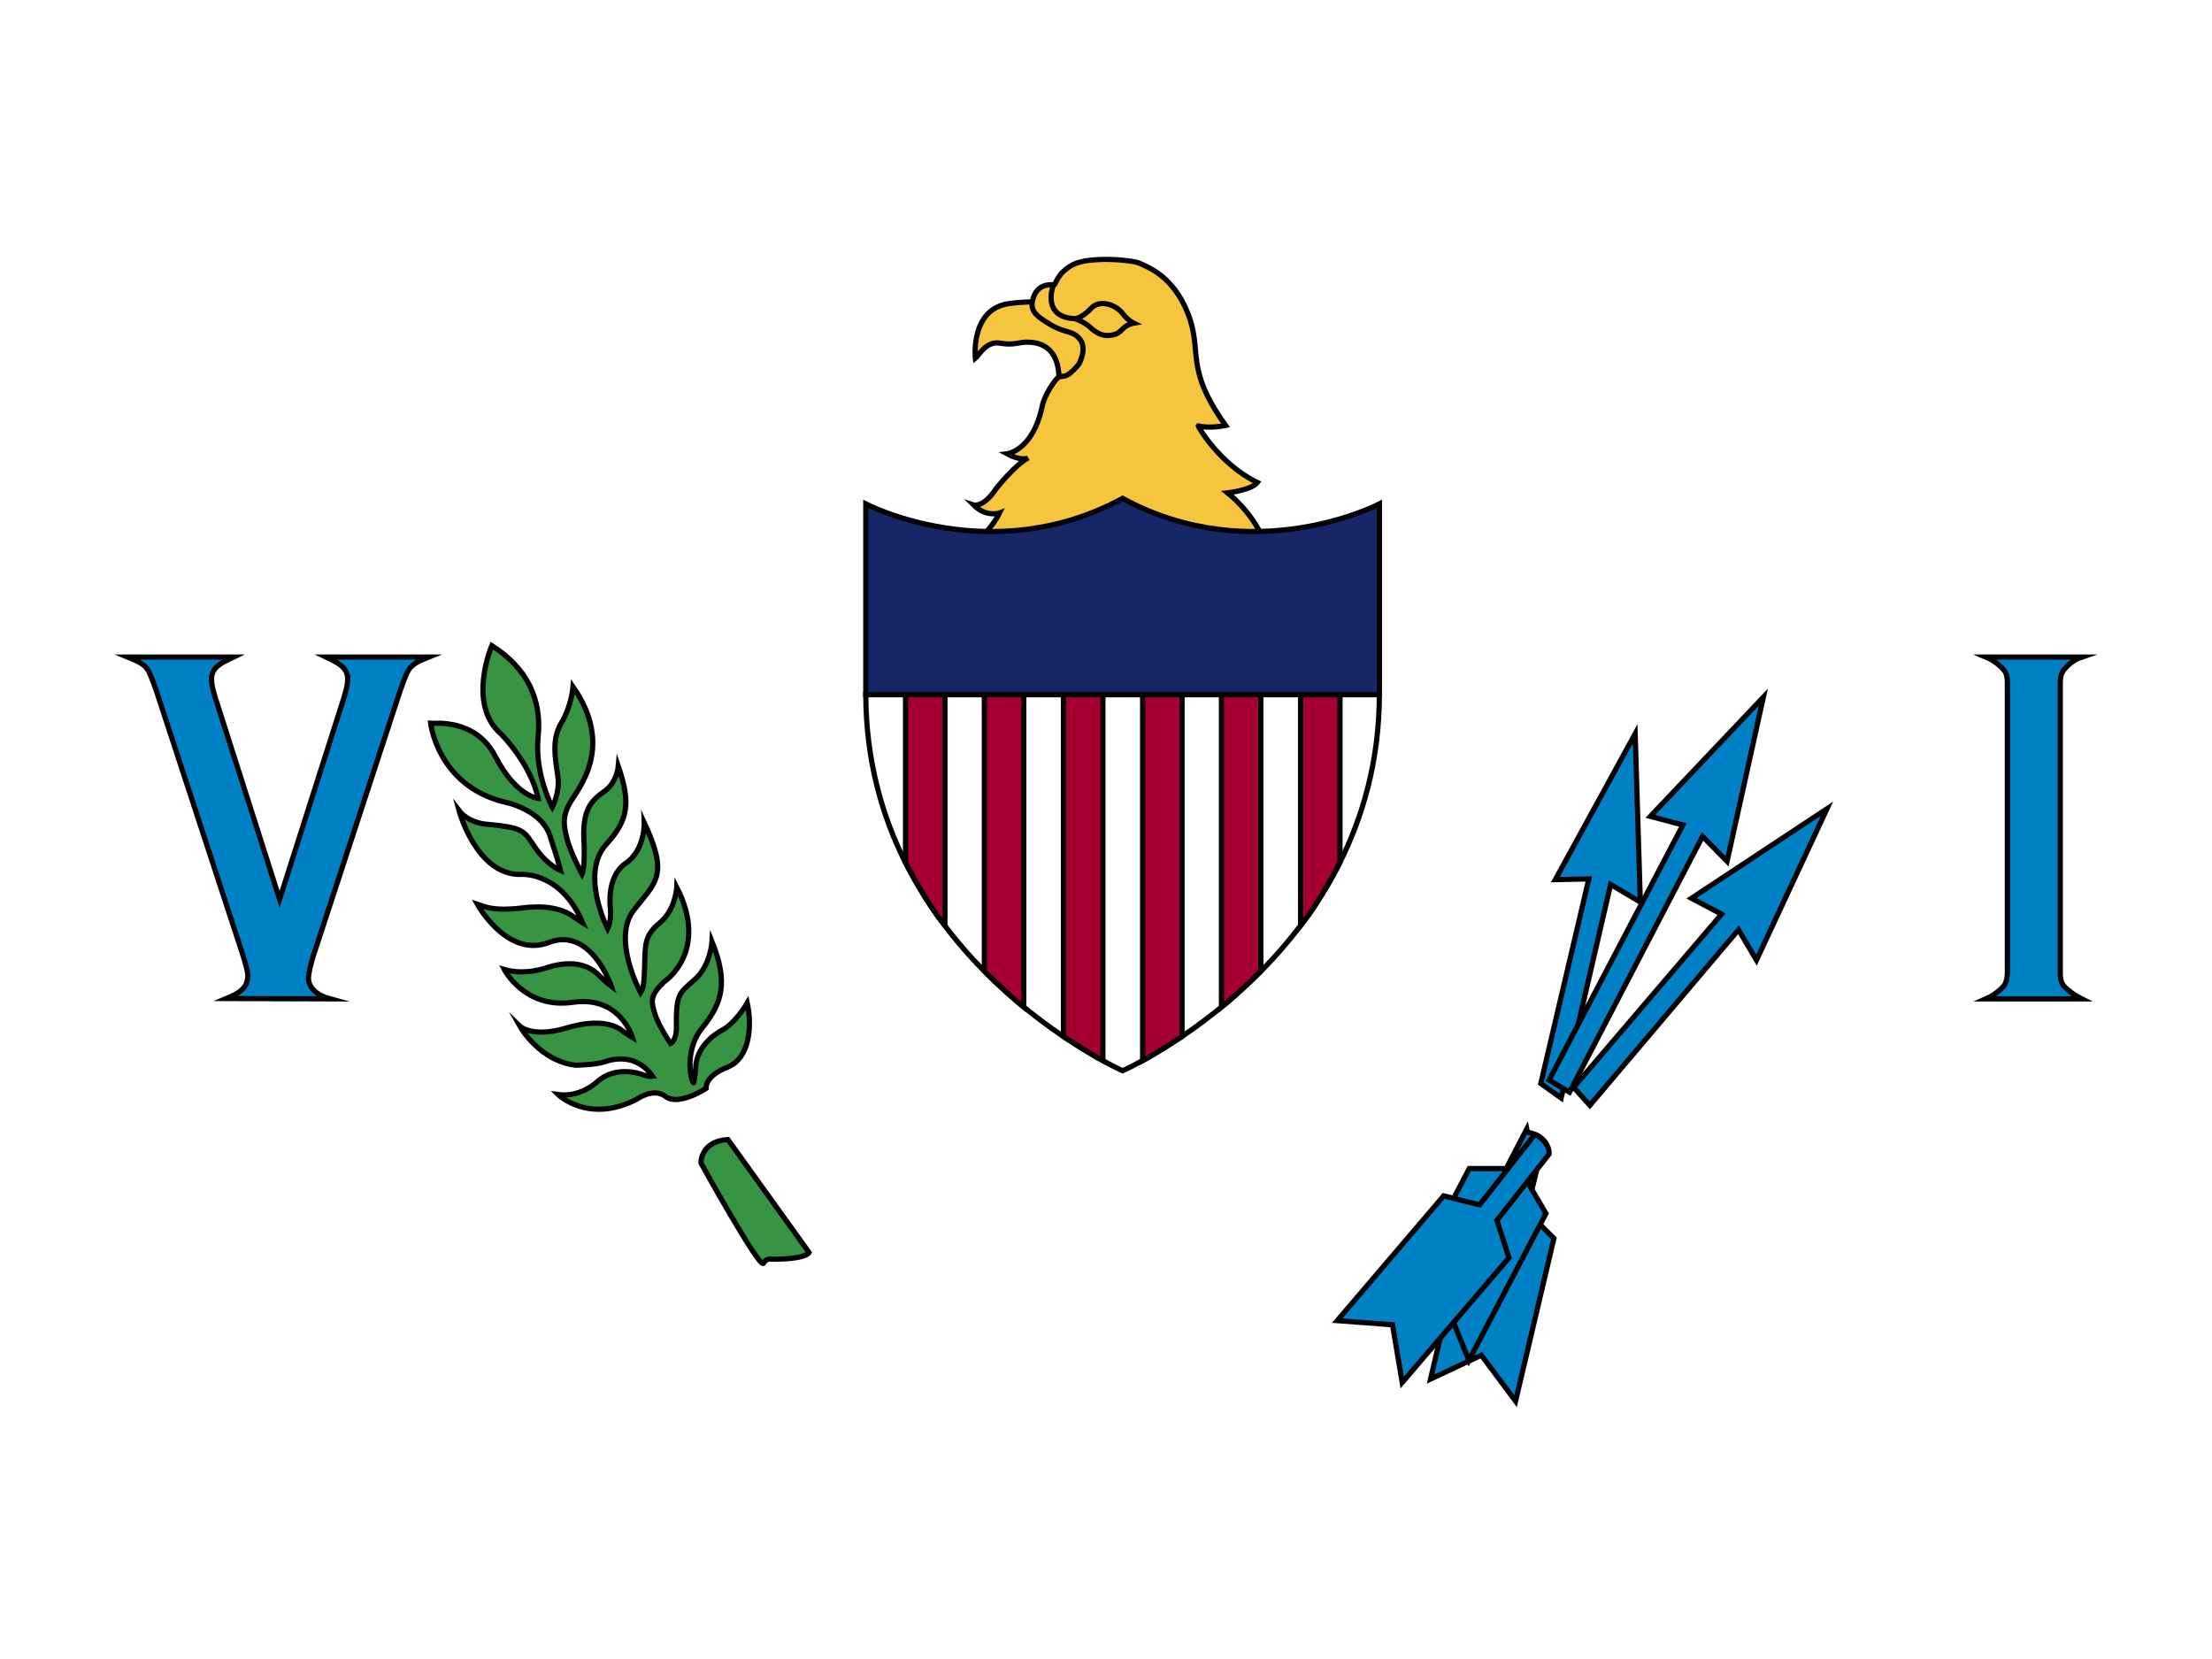 <?xml version="1.0" encoding="utf-8"?>
<!-- Generator: Adobe Illustrator 21.0.2, SVG Export Plug-In . SVG Version: 6.00 Build 0)  -->
<svg version="1.1" id="flag-icon-css-vi" xmlns="http://www.w3.org/2000/svg" xmlns:xlink="http://www.w3.org/1999/xlink" x="0px"
	 y="0px" viewBox="0 0 640 480" style="enable-background:new 0 0 640 480;" xml:space="preserve">
<style type="text/css">
	.st0{fill:#FFFFFF;}
	.st1{fill:#369443;stroke:#010002;stroke-width:1.506;stroke-miterlimit:10;}
	.st2{fill:#F4C53D;stroke:#010002;stroke-width:1.505;stroke-miterlimit:10;}
	.st3{fill:none;stroke:#010002;stroke-width:1.505;stroke-miterlimit:10;}
	.st4{fill:#0081C6;stroke:#010002;stroke-width:1.505;stroke-miterlimit:10;}
	.st5{fill:#0081C6;stroke:#010002;stroke-width:1.506;stroke-miterlimit:10;}
	.st6{fill:#FFFFFF;stroke:#010002;stroke-width:1.506;}
	.st7{fill:#A60032;stroke:#010002;stroke-width:1.505;}
	.st8{fill:#162667;stroke:#010002;stroke-width:1.506;stroke-miterlimit:10;}
</style>
<path class="st0" d="M0,0h640v480H0V0z"/>
<path class="st1" d="M204.3,314.9c0,0-0.5-3.5,6.1-6.1c6.7-2.6,7.2-12.2,5.8-18.6c0,0-3.5,6.1-7.7,8.1c0,0-6.9,3.6-7.2,10.4
	c0,0-0.1,2.5-0.6,4.5c-0.3,1.1-3.3-8.6,2.4-15.7c6-7.4,7.6-13.4,2.9-25.1c0,0-0.4,7.1-5.1,11.1c-4.7,4.1-5.3,4.4-5.2,14
	c0,0,0.1,3.4-1.7,4.4c0,0-3.6-5.3-4.6-8.8c-1-3.5-1.4-5,2.7-9c0,0,13.3-8.6,3.7-27.4c0,0-0.3,6.5-4.9,10.3c-4.6,3.8-4.2,6.4-4.4,13
	c-0.2,6.6-0.7,6.2-1.2,7.1c0,0-8.4-15.5-1.9-23.8c6.5-8.3,10.1-10,3-25.3c0,0,0.3,7.9-5.4,11.8c-5.7,3.9-4.4,13-4.4,13
	s0.4,3.4-0.8,5.9c0,0-8.1-15.9-0.4-24.4c6.6-7.2,7-12.3,3.5-22.6c0,0-0.4,4.8-4.1,7.3c-3.6,2.6-6.5,5.1-5.8,15c0,0,0.3,6.9-0.6,8.9
	c0,0-3.4-6.3-4.4-10.4c-1-4.1-1.3-6.6,1.2-10.7c2.5-4.1,12.5-16,0.6-33.1c0,0-0.4,5.5-3.4,10.5c-3,5-1.6,10.9-1,15.4
	c0.7,4.5-1.6,8.9-1.6,8.9s-5.2-9.5-4.1-20.4c1.1-10.9-3.3-19.9-13.4-26.3c0,0-7.3,17,2.7,25.6c0,0,8.5,8.4,10.7,18.6
	c0,0-6.4-0.6-12.3-12c-5.8-11.4-18-9.6-18.8-9.7c0,0,2,17.6,20.7,22.6c0,0,11.9,2,14.1,10.8c0,0,2,6,2.8,9.2c0,0-3.8-1.5-7.3-6.6
	c-3.5-5.1-3-5.8-14.8-6.9c0,0-4.7-0.5-7.3-3.9c0,0,5,18.6,17.7,18.5c0,0,11.6-1.2,18.1,14c0,0-1.3-0.8-3-2c-1.7-1.2-6-3.4-14.5-2.3
	c-8.5,1-10.9-0.4-13-1.1c0,0,8.6,15.7,20.7,11.1c12.1-4.7,18,12.4,18.1,12.7c0,0-1.6-1.2-3.8-3.4c-2.1-2.1-6.6-4.7-15-2
	c0,0-6.1,2.3-12.2,0.5c0,0,5.9,11.5,19.8,9.5c13.8-2,17.3,10.2,17.3,10.2s-1.9-1.1-3.1-2.1c-1.3-1-5.9-3.7-15.9-0.7
	c-10,3-13.6-0.5-13.6-0.5s5.6,10.1,16.2,11.3c0,0,5.9-0.1,8.4-1c2.5-0.9,9.2-2.4,13.8,4.2c0,0-1.3,0.2-3.2-0.6c0,0-7.1-2.6-12.5,1.9
	c0,0-4.8,4.9-11.6,4c0,0,8.8,8.6,22.8,1.3c0,0,4.7-3.4,8.2-0.8C196.3,320.2,204.3,314.9,204.3,314.9L204.3,314.9z"/>
<g>
	<path class="st2" d="M282.2,103.7c0,0-1.6-14.5,10-15.9c12.1-1.5,18.1,1.1,18.1,1.1l5.4,10.7l-1.9,7.2l-7.5,3.4
		c0,0,1.3-11-8.8-11.2c-2.6-0.1-4.1,1-8.1,0.3C285.3,98.5,283.1,103,282.2,103.7L282.2,103.7z"/>
	<path class="st2" d="M363.8,139.6c-1.7,2.2-8.6,3-8.6,3s7.1,5.5,10.2,13.3c3.1,7.8-82.4,0.1-82.4,0.1s3.7-2.6,6.2-7.6
		c0,0-3.8,1.4-7.5-2.3c0,0,2.8,0.9,6.5-4.7c0,0,5.5-7,9.3-8.9c0,0-1.8,1.1-6.1-1.2c0,0,7.4-0.9,10.1-13.6c0,0,0.4-2.8,3.3-6.9
		c2.8-4.1,2.2,0.8,7.4-5.5c0,0,2.4-4.4,0.3-7.1c-2.1-2.7-4.3-1.7-8.6-4.3c-4.3-2.6-6.3-4.1-4.8-8.1c1.5-4,5.3-3.4,5.9-3.4
		c0.5,0,0.8-3.5,5.6-5.9s17.3-1.3,19.2-0.3c1.9,1,9.5,3.3,13.9,14.5c4.4,11.2-1.2,15.4,10.9,32.4c0,0-4.8,1-7.9,0.1
		C346.5,123.2,352.8,134.3,363.8,139.6L363.8,139.6z"/>
	<path class="st3" d="M310.9,92.2c-9.8-0.5-6.1-9.8-6.1-9.8"/>
	<path class="st2" d="M328,93.5c0,0-1.7-0.8-3.2-2.8c-2.1-2.7-6.7-4.1-9.1-1.5c0,0-2.5,2.8-4.7,3c0,0,2.5,0.8,4.3,2.4
		c1.7,1.6,3.6,2.8,6.1,2.4c2.6-0.3,3-1.7,4.2-2.5C326.8,93.7,328,93.5,328,93.5L328,93.5z"/>
</g>
<path class="st1" d="M202.8,336.5c0,0-0.2-6.3,7.8-6.8l23.5,32.7c0,0-0.9,2.1-11.5,1.9c0,0-1.1,0-1.7,1.2
	C219.9,367.4,202.8,336.5,202.8,336.5L202.8,336.5z"/>
<path class="st4" d="M466,255.9l-14.3,61.8l-5.9-4.2l13.9-59.2l-9.7,0.2l23.1-42.2l1.5,48.7L466,255.9z M503,269l-43,50.8l-4.7-5.2
	l42.8-50.1l-8.7-4.6l39.2-25.9l-20.4,43.8L503,269z"/>
<path class="st4" d="M492.6,242l-38.5,74l-5.9-3.5l38.7-73.8l-9.4-2.5l32.7-34.5l-10.5,47.5L492.6,242z"/>
<path class="st5" d="M444.6,338.6l-2.9,11.8l7.9,7.9l-11.1,47.1l-9.9-13.3l-14.7,6.9l11.1-47.1l10.3-2.9l2.7-11.8
	C438,337.1,441.2,335.9,444.6,338.6L444.6,338.6z"/>
<path class="st5" d="M447.3,330.8l-5.7,10.6l5.7,9.7l-22.3,42.5l-6.3-15.6l-15.9,2.6l22.3-42.5l10.7,0l5.5-10.6
	C441.3,327.6,445.3,327.6,447.3,330.8L447.3,330.8z"/>
<path class="st5" d="M448.2,333.9l-15.1,19.2l3.5,10.8L405.7,400l-2.8-16.7l-16-1.2l30.8-36.1l10.4,2.6l16-20.4
	C444.2,328.2,448.5,330.4,448.2,333.9L448.2,333.9z M65.5,288.9c3.6-1.5,6.2-2.9,6.2-6.7c0-0.9-0.5-2.9-1.5-6.1L46,202.2
	c-1.4-4.4-2.5-7-3-8c-1.1-2.1-3.2-2.9-6.1-4.1h30.7c-3.3,1.6-6.4,2.8-6.4,6.4c0,1.4,0.4,3.3,1.2,5.7l18.5,58l18.5-58
	c0.8-2.5,1.2-4.4,1.2-5.7c0-3.6-3.2-4.9-6.3-6.4h29.8c-2.7,1.1-4.9,1.9-6.1,4.1c-0.5,1-1.6,3.6-3,8l-24.2,73.9
	c-1,3.1-1.4,5.2-1.5,6.2c0,0-1.1,4.7,6.2,6.7L65.5,288.9L65.5,288.9z M580.8,281.3v-83.7c0-1.4-0.2-2.6-0.7-3.3
	c-0.5-0.8-2.6-3-5.5-4.2h27.7c-3,1-5,3.4-5.5,4.2c-0.5,0.8-0.7,1.9-0.7,3.4v83.7c0,1.5,0.2,2.6,0.7,3.4c0.5,0.8,2.5,2.7,5.5,4.2
	h-27.7c3-1.3,5-3.4,5.5-4.2C580.5,283.9,580.8,282.8,580.8,281.3L580.8,281.3z"/>
<path class="st6" d="M324.8,309.8c0,0,74.1-32.8,74.3-108.8H250.5C250.7,276.9,324.8,309.8,324.8,309.8z"/>
<g>
	<path class="st7" d="M262,201v48.5c0,0,5.7,11.3,11.4,18.3V201H262z M284.8,201v80c0,0,7.1,7,11.4,10.4V201H284.8z M307.7,201v98.9
		c0,0,8.2,5.3,11.4,7V201H307.7z M387.7,201v48.5c0,0-5.7,11.3-11.4,18.3V201H387.7z M364.8,201v80c0,0-7.1,7-11.4,10.4V201H364.8z
		 M342,201v98.9c0,0-8.2,5.3-11.4,7V201H342z"/>
</g>
<path class="st8" d="M399.1,145.8c0,0-36.4,19-74.3-1.6c-37.9,20.6-74.3,1.6-74.3,1.6V201h148.6V145.8z"/>
</svg>
